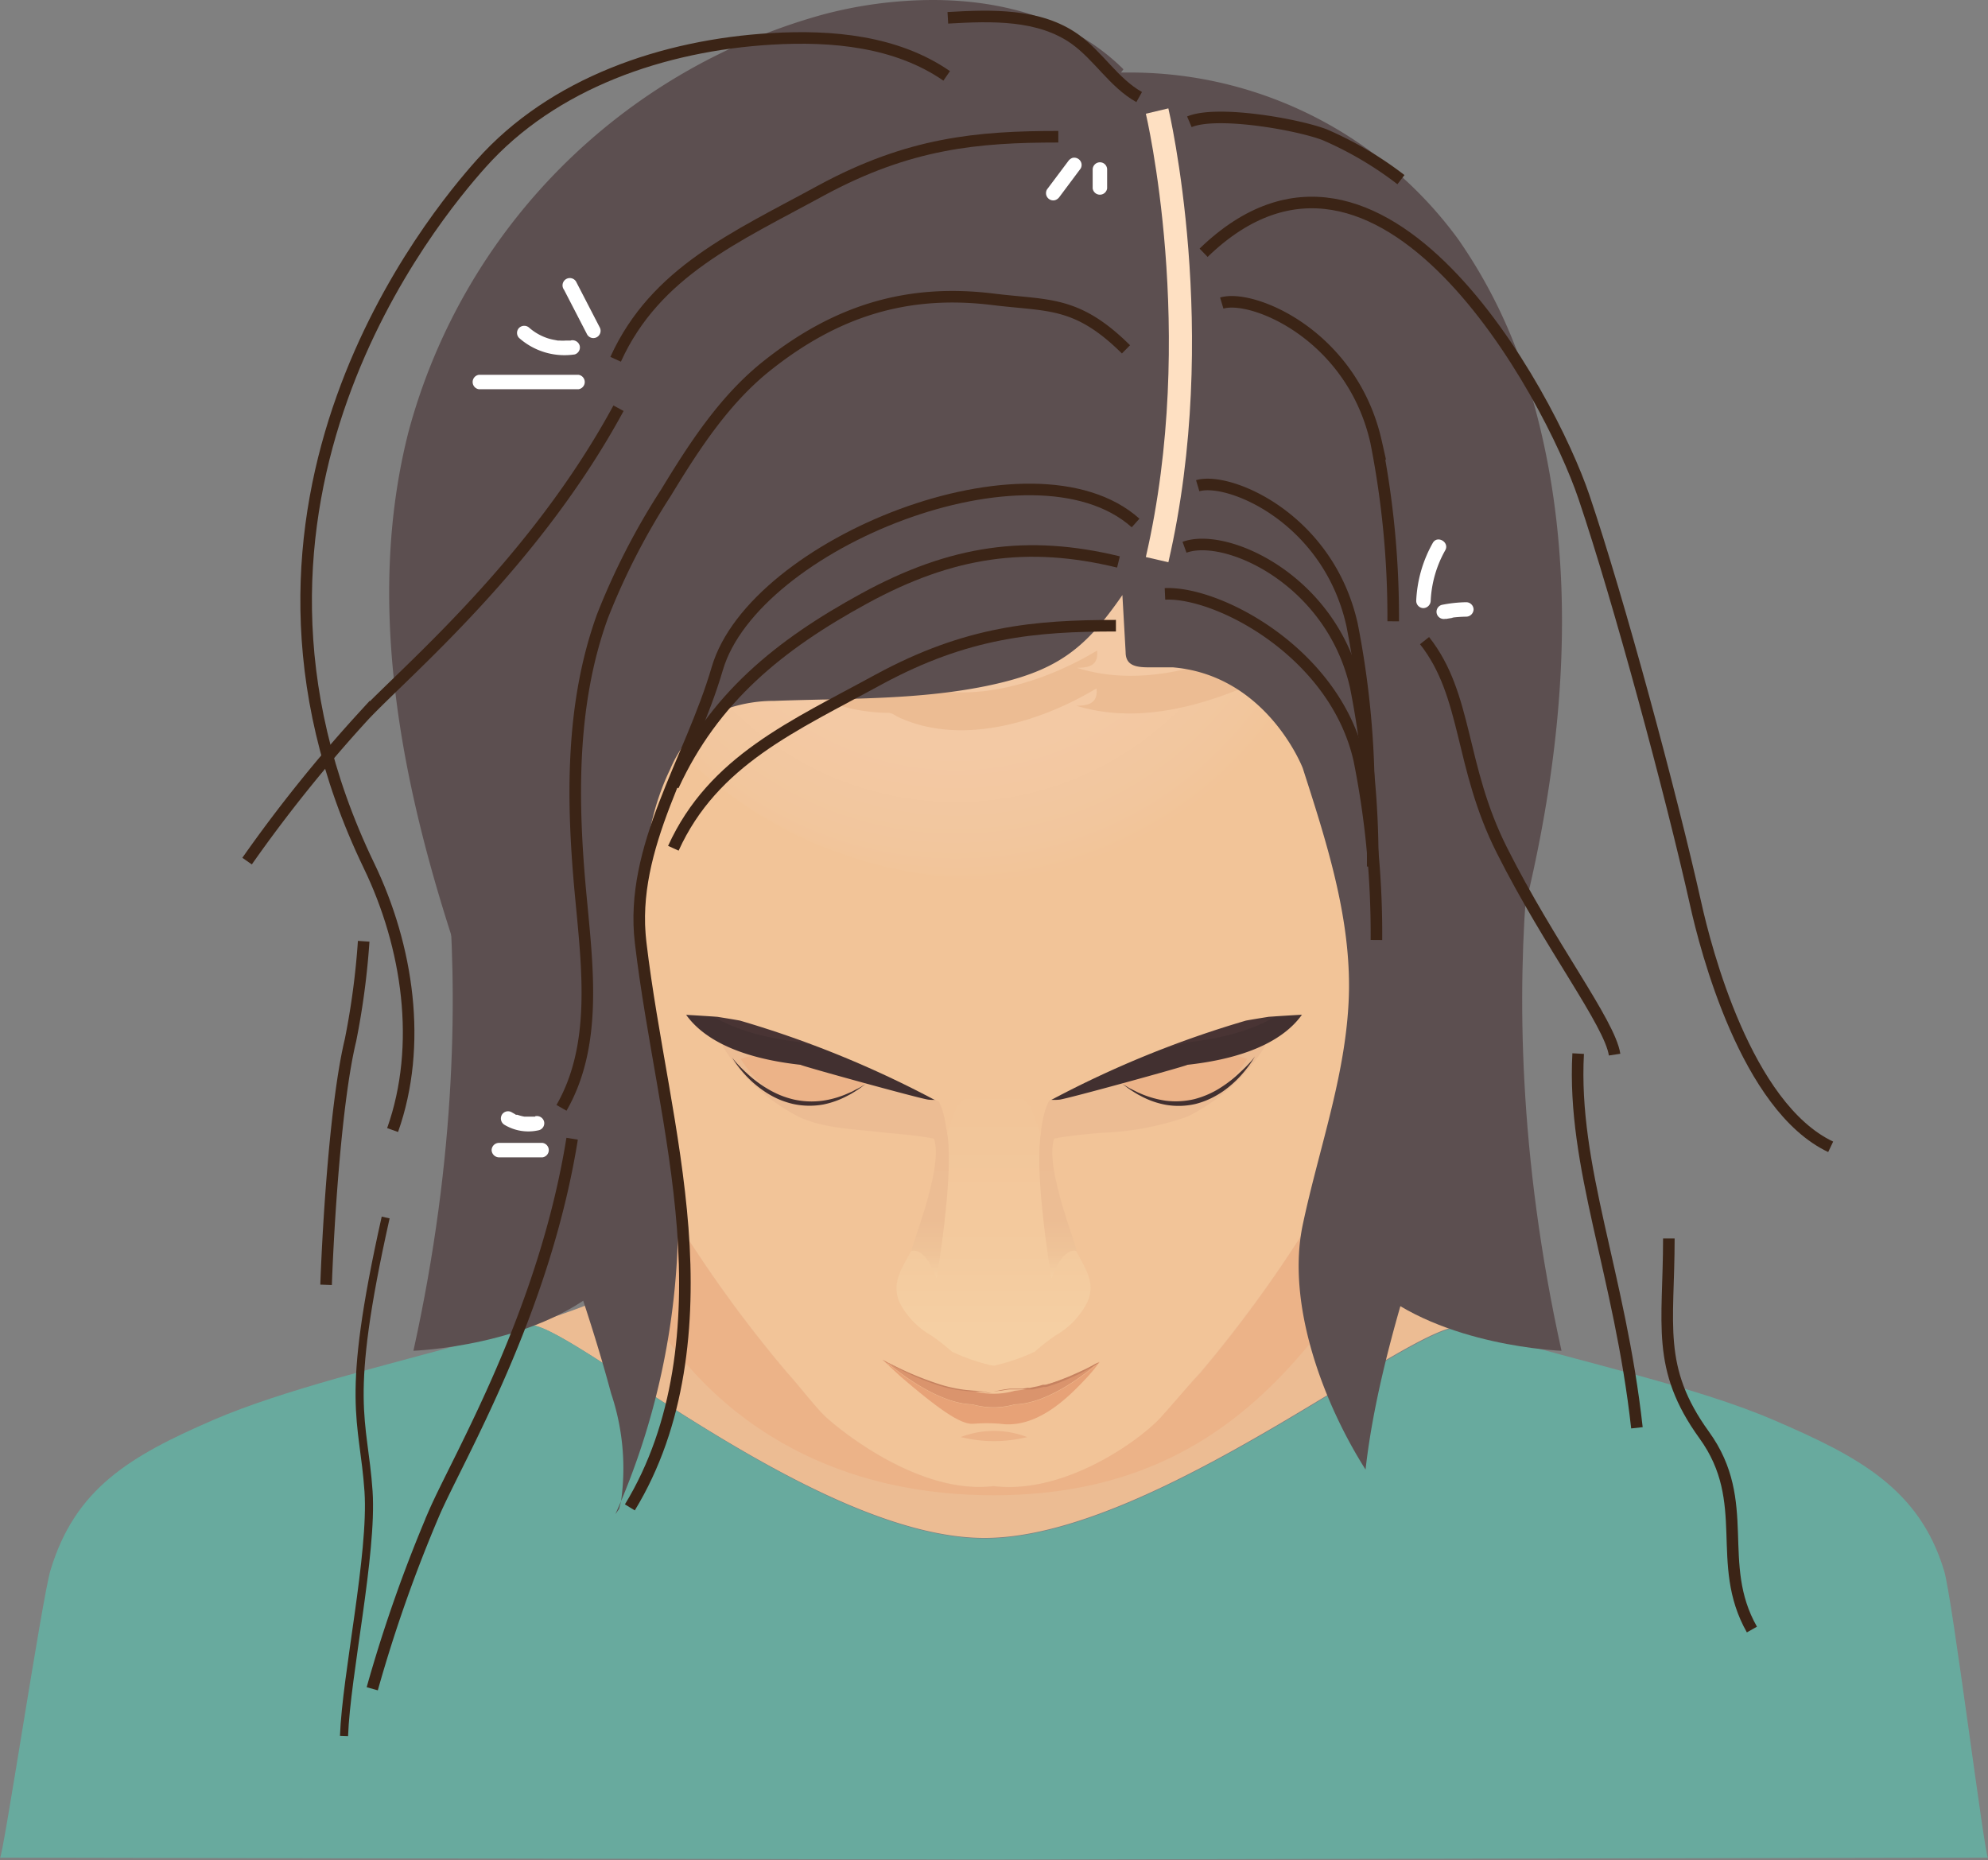 <svg id="Layer_1" data-name="Layer 1" xmlns="http://www.w3.org/2000/svg" xmlns:xlink="http://www.w3.org/1999/xlink" viewBox="0 0 171.86 160.79"><rect x="0" y="0" width="171.86" height="160.79" fill="#808080" stroke="none"/><defs><style>.cls-1{fill:#ecbc93;}.cls-2{fill:#68aa9e;}.cls-3{fill:#f2c498;}.cls-4{fill:#ecb388;}.cls-5{fill:#f7d5a9;}.cls-6{fill:#e7a277;}.cls-7{fill:#da946d;}.cls-8{fill:#c68260;}.cls-9{fill:url(#linear-gradient);}.cls-10{fill:#423030;}.cls-11{fill:#493434;}.cls-12{fill:url(#linear-gradient-2);}.cls-13{fill:url(#linear-gradient-3);}.cls-14{fill:url(#radial-gradient);}.cls-15{fill:#5c4f50;}.cls-16,.cls-17,.cls-18{fill:none;stroke-miterlimit:10;}.cls-16{stroke:#fee0c2;stroke-width:2px;}.cls-17,.cls-18{stroke:#3b2416;}.cls-18{stroke-width:0.7px;}.cls-19{fill:url(#radial-gradient-2);}.cls-20{fill:url(#radial-gradient-3);}.cls-21{fill:#fff;}</style><linearGradient id="linear-gradient" x1="334.58" y1="629.61" x2="334.58" y2="653.87" gradientTransform="matrix(1, 0, 0, -1, 234, 1226)" gradientUnits="userSpaceOnUse"><stop offset="0.13" stop-color="#f5cfa3"/><stop offset="0.41" stop-color="#f3ca9e"/><stop offset="1" stop-color="#f2c498"/></linearGradient><linearGradient id="linear-gradient-2" x1="340.12" y1="650.81" x2="340.12" y2="637.2" gradientTransform="matrix(1, 0, 0, -1, 234, 1226)" gradientUnits="userSpaceOnUse"><stop offset="0" stop-color="#ecbc93"/><stop offset="0.63" stop-color="#ecbd94"/><stop offset="0.85" stop-color="#efc499"/><stop offset="1" stop-color="#f5cfa3"/></linearGradient><linearGradient id="linear-gradient-3" x1="329.07" y1="650.81" x2="329.07" y2="637.2" xlink:href="#linear-gradient-2"/><radialGradient id="radial-gradient" cx="10.8" cy="1068.34" r="1.27" gradientTransform="matrix(27.06, 0, 0, -27.05, 273.05, 29418.95)" gradientUnits="userSpaceOnUse"><stop offset="0" stop-color="#f4caa6"/><stop offset="0.67" stop-color="#f3c9a4"/><stop offset="0.91" stop-color="#f2c69d"/><stop offset="1" stop-color="#f2c498"/></radialGradient><radialGradient id="radial-gradient-2" cx="-16.18" cy="1037.9" r="1.27" gradientTransform="matrix(8.18, 0, 0, -8.17, -1218.83, 9052.19)" xlink:href="#radial-gradient"/><radialGradient id="radial-gradient-3" cx="-15.91" cy="1036.55" r="1.27" gradientTransform="matrix(7.92, 0, 0, -7.93, -1193.68, 8784.98)" xlink:href="#radial-gradient"/></defs><path class="cls-1" d="M568,611.24c14.89-.2,37.6-19.35,41.19-18.23l.11,0a57.36,57.36,0,0,1-9.62-3.74c-3.91-2.07-3.88-11.46-3.88-11.46-1.41-3.33-54.26-.08-54.26-.08s-1.19,10.29-5.56,12.31a63.38,63.38,0,0,1-7.78,2.82l.07,0C531.25,592,553.15,611.44,568,611.24Z" transform="translate(-482.66 -478.29)"/><path class="cls-2" d="M650.73,614.09c-2.14-7.12-7.47-9.91-14.64-13-6.71-2.91-16.55-5-25.08-7.53l-.24-.07-.6-.18-.24-.07-.59-.18-.11,0c-3.59-1.12-26.3,18-41.19,18.23S531.25,592,528.31,592.87l-.07,0-.5.15-.33.1-.51.15-.33.1-.53.15-.32.09-.54.16-.33.09-.55.16-.32.09c-7.94,2.21-16.9,4.34-22.9,6.94-7.17,3.11-11.93,5.9-14.06,13-.72,2.4-4.1,24.83-4.36,24.83l85.6.16h.65l85.61-.16C654.25,638.92,651.45,616.49,650.73,614.09Z" transform="translate(-482.66 -478.29)"/><path class="cls-3" d="M608.14,540.48c-1.16-.85-3.65-.48-5,.09,0,.34,0,.68,0,1,0,.65,0,1.31-.07,2-.07,1.48-.17,3-.31,4.45-.07.74-.15,1.48-.23,2.22,0,.27-.07.54-.1.82-.36,2.43-.69,4.33-.8,5.16a85.55,85.55,0,0,1-2,8.62,5.61,5.61,0,0,0,2.67-1.55,5.67,5.67,0,0,0,1.46-2.71,54.48,54.48,0,0,1,3.58-12.25C609.58,542,608.14,540.48,608.14,540.48Z" transform="translate(-482.66 -478.29)"/><path class="cls-4" d="M605.85,550s2.12-6.09,1.5-6.78c-1-1.13-3.65,1.9-4.56,4.62-.07.74-.14,1.48-.23,2.21C604.41,545.64,606.69,546.43,605.85,550Z" transform="translate(-482.66 -478.29)"/><path class="cls-5" d="M601.31,559.38s1.68-.74,1.92-1.77-.51-1.86.28-2.19,1.59-1.7,1.85-2.09,1.45-5.16.57-6.52-3.38,2.81-3.38,2.81Z" transform="translate(-482.66 -478.29)"/><path class="cls-6" d="M602.35,551.78c.23-.07,2-2.43,2.49-2.13.68.44.21,3.21-.8,4.63a10.13,10.13,0,0,1-2.39,1.93Z" transform="translate(-482.66 -478.29)"/><path class="cls-3" d="M529,540.48c1.16-.85,3.66-.48,5,.09,0,.34,0,.68,0,1,0,.65,0,1.31.08,2,.07,1.48.17,3,.31,4.45.07.74.14,1.48.23,2.22,0,.27.06.54.1.82.36,2.43.69,4.33.79,5.16a88.36,88.36,0,0,0,2,8.62,5.68,5.68,0,0,1-4.12-4.26,54,54,0,0,0-3.59-12.25C527.52,542,529,540.48,529,540.48Z" transform="translate(-482.66 -478.29)"/><path class="cls-4" d="M531.24,550s-2.12-6.09-1.49-6.78c1-1.13,3.65,1.9,4.56,4.62.06.74.14,1.48.23,2.21C532.69,545.64,530.41,546.43,531.24,550Z" transform="translate(-482.66 -478.29)"/><path class="cls-5" d="M535.78,559.38s-1.68-.74-1.92-1.77.51-1.86-.27-2.19-1.59-1.7-1.85-2.09-1.45-5.16-.57-6.52,3.38,2.81,3.38,2.81Z" transform="translate(-482.66 -478.29)"/><path class="cls-6" d="M534.75,551.78c-.23-.07-2-2.43-2.49-2.13-.68.44-.21,3.21.8,4.63a10.13,10.13,0,0,0,2.39,1.93Z" transform="translate(-482.66 -478.29)"/><path class="cls-3" d="M606.08,516.89C605.41,486,569.52,486,568.56,486S531.72,486,531,516.89c-.47,21.55-.11,20.82.62,24.38s2.44,11.53,2.78,15.56.34,16.44,5.55,25A111.74,111.74,0,0,0,550.77,597c.78.84,2.52,3.09,3.34,3.82,1.57,1.42,8.24,6.69,14.46,5.93,6.21.76,12.71-4,14.46-5.93.74-.81,2.55-3,3.33-3.82a111.81,111.81,0,0,0,10.79-15.14c5.21-8.61,5.2-21,5.54-25s2-12,2.78-15.56S606.56,538.44,606.08,516.89Z" transform="translate(-482.66 -478.29)"/><path class="cls-1" d="M564.51,577.28s.4-4.89-3.34-6.29-16.22-3.18-16.74-3.55c.29.21.63,1.2.84,1.51a16.67,16.67,0,0,0,6.57,5.95c2.32,1,4.9,1,7.44,1.32C559.86,576.29,564.53,576.58,564.51,577.28Z" transform="translate(-482.66 -478.29)"/><path class="cls-7" d="M566.72,599.69a6.69,6.69,0,0,0,3.66,0c3.39-.07,7.34-3.7,7.34-3.7a17.67,17.67,0,0,1-7.34,2.53,6.69,6.69,0,0,1-3.66,0c-3.39-.07-7.76-2.69-7.76-2.69l.56.51a1.77,1.77,0,0,0-.26-.35S563.33,599.62,566.72,599.69Z" transform="translate(-482.66 -478.29)"/><path class="cls-6" d="M566.83,601.37a14.46,14.46,0,0,1,2.28,0c3.2.46,5.93-2.31,7.41-3.89a12.74,12.74,0,0,0,1.2-1.46s-3.94,3.62-7.34,3.69a6.66,6.66,0,0,1-3.65,0c-3.4-.07-7.47-3.69-7.47-3.69a1.52,1.52,0,0,1,.26.35l1,.92C564.27,600.52,565.88,601.46,566.83,601.37Z" transform="translate(-482.66 -478.29)"/><path class="cls-8" d="M567.08,598.52a12.18,12.18,0,0,1-3.49-.66,27.32,27.32,0,0,1-3.31-1.35l-1-.49-.35-.19.34.21,1,.53a21.83,21.83,0,0,0,3.3,1.41,11.13,11.13,0,0,0,3.53.6c.45,0,.82.09,1.07.13a2.42,2.42,0,0,1,.39.07l-.38-.09A8.08,8.08,0,0,0,567.08,598.52Z" transform="translate(-482.66 -478.29)"/><path class="cls-8" d="M577.38,596.18c-.21.12-.52.29-.92.48l-.65.3-.75.33-.84.33-.45.16-.24.08-.23.07-.24.07-.12,0-.12,0-.46.13-.45.09-.22.05-.22,0-.41.07-.4,0-.37,0c-.12,0-.23,0-.34,0-.44.05-.79.12-1,.17a3.16,3.16,0,0,0-.37.08l.37-.06c.25,0,.6-.1,1-.13l.34,0h.38l.4,0,.42,0,.22,0,.22,0,.46-.1.47-.11.12,0,.12,0,.23-.07.24-.08.24-.08.45-.16c.29-.12.58-.23.84-.35l.75-.34c.24-.11.45-.23.64-.33.38-.21.69-.38.9-.51l.32-.2Z" transform="translate(-482.66 -478.29)"/><path class="cls-9" d="M576,587c-.2-.37-.41-.74-.59-1.14s-.34-.68-.48-.95a7.25,7.25,0,0,1-.75-1.77c0-.13-.3-1.43-.42-2a36,36,0,0,0-2-7.14,5,5,0,0,0-3.08-1.9v0h-.15v0a5.13,5.13,0,0,0-3.17,1.9,37.39,37.39,0,0,0-2,7.14c-.11.55-.38,1.85-.41,2a8.12,8.12,0,0,1-.75,1.77c-.14.27-.31.57-.48.95s-.4.77-.6,1.14c-.69,1.24-1.29,2.32-.74,3.79a6.91,6.91,0,0,0,2.79,2.95,20,20,0,0,1,1.79,1.4,16.75,16.75,0,0,0,3.49,1.2h.17a16.75,16.75,0,0,0,3.49-1.2,20,20,0,0,1,1.79-1.4,6.85,6.85,0,0,0,2.79-2.95C577.29,589.36,576.69,588.28,576,587Z" transform="translate(-482.66 -478.29)"/><path class="cls-1" d="M572.64,577.28s-.4-4.89,3.34-6.29,16.23-3.18,16.75-3.55c-.3.21-.64,1.2-.84,1.51a16.7,16.7,0,0,1-6.58,5.87,25.12,25.12,0,0,1-7.44,1.4C577.29,576.29,572.62,576.58,572.64,577.28Z" transform="translate(-482.66 -478.29)"/><path class="cls-4" d="M546.7,569.83s3.82,7,10.79,2.12C557.49,572,551.35,568.16,546.7,569.83Z" transform="translate(-482.66 -478.29)"/><path class="cls-10" d="M557.49,572l-.43.32-.23.16-.28.18-.33.2-.38.2a7.65,7.65,0,0,1-2,.71,6.71,6.71,0,0,1-2.64-.05,7.47,7.47,0,0,1-1.31-.44,8.05,8.05,0,0,1-1.11-.62,9.38,9.38,0,0,1-1.63-1.38,10.85,10.85,0,0,1-.91-1.12c-.19-.28-.28-.44-.28-.44s.11.15.33.41a13.46,13.46,0,0,0,1,1,10.24,10.24,0,0,0,1.67,1.25,8.61,8.61,0,0,0,1.09.56,7.79,7.79,0,0,0,1.24.4,7.06,7.06,0,0,0,2.51.1,8.15,8.15,0,0,0,2-.56l.39-.17a2.15,2.15,0,0,0,.34-.17l.3-.15.24-.13Z" transform="translate(-482.66 -478.29)"/><path class="cls-10" d="M562.91,573.35s2.24.27,1.42-1a3.19,3.19,0,0,0-1.61-1s-13.57-6.14-15.24-6.66-5.66.17-6.49-1.61c0,0-.56,6,10.88,7.26C551.87,570.42,562.27,573.29,562.91,573.35Z" transform="translate(-482.66 -478.29)"/><path class="cls-11" d="M551.87,568.39s7.54,2.08,10.18,2.74c-2.77-1.25-13.12-5.91-14.57-6.36s-4-.08-5.53-.75C543.16,565.74,545.86,567.71,551.87,568.39Z" transform="translate(-482.66 -478.29)"/><path class="cls-4" d="M590.47,569.83s-3.82,7-10.78,2.12C579.69,572,585.83,568.16,590.47,569.83Z" transform="translate(-482.66 -478.29)"/><path class="cls-10" d="M579.69,572l.45.26a1.88,1.88,0,0,0,.24.14l.3.15.34.17.39.17a8.65,8.65,0,0,0,2,.55,7,7,0,0,0,2.49-.13,7.8,7.8,0,0,0,1.23-.43,7.38,7.38,0,0,0,1.07-.58,10.56,10.56,0,0,0,1.63-1.28,13.43,13.43,0,0,0,1-1c.21-.25.32-.41.32-.41s-.09.16-.27.44a10.81,10.81,0,0,1-.88,1.14,9.27,9.27,0,0,1-1.58,1.42,8.08,8.08,0,0,1-1.1.64,7.09,7.09,0,0,1-1.29.47,6.47,6.47,0,0,1-2.63.07,7.32,7.32,0,0,1-2-.69l-.38-.2-.33-.2-.28-.18-.23-.16Z" transform="translate(-482.66 -478.29)"/><path class="cls-10" d="M574.26,573.35s-2.23.27-1.41-1a3.15,3.15,0,0,1,1.61-1s13.57-6.14,15.24-6.66,5.66.17,6.49-1.61c0,0,.56,6-10.88,7.26C585.31,570.42,574.9,573.29,574.26,573.35Z" transform="translate(-482.66 -478.29)"/><path class="cls-11" d="M585.37,568.39s-7.54,2.08-10.18,2.74c2.77-1.25,13.12-5.91,14.57-6.36,1.3-.41,4-.08,5.52-.75C594.08,565.74,591.38,567.71,585.37,568.39Z" transform="translate(-482.66 -478.29)"/><path class="cls-4" d="M565.72,602.52a11.82,11.82,0,0,0,5.73,0A8,8,0,0,0,565.72,602.52Z" transform="translate(-482.66 -478.29)"/><path class="cls-12" d="M575.75,586.45s-1.11-.57-2.19,2.35c0,0-1.92-11.2-.59-13.61,0,0,3.41.35,1.76.65C571.84,576.37,575.51,585.25,575.75,586.45Z" transform="translate(-482.66 -478.29)"/><path class="cls-13" d="M561.44,586.45s1.1-.57,2.19,2.35c0,0,1.92-11.2.59-13.61,0,0-3.41.35-1.76.65C565.35,576.37,561.68,585.25,561.44,586.45Z" transform="translate(-482.66 -478.29)"/><path class="cls-14" d="M568.28,554.27c19.79,0,35.84-14.66,35.84-32.74s-16-32.74-35.84-32.74-35.84,14.66-35.84,32.74S548.48,554.27,568.28,554.27Z" transform="translate(-482.66 -478.29)"/><path class="cls-1" d="M602.32,540.2a10,10,0,0,0-3.22-7.12c-.74-.68-1.54-1.29-2.25-2-.55.36-1.14.68-1.71,1-5.72,3.1-12.85,6-19.38,3.94,1.1,0,1.88-.24,1.74-1.49-4.84,2.91-11.63,5-17.06,2.51a2.49,2.49,0,0,0-1-.4,16.5,16.5,0,0,1-2-.15,13.16,13.16,0,0,1-3.58-1,10.45,10.45,0,0,1-5.27-5.07,6.77,6.77,0,0,0,1.35,0,11.93,11.93,0,0,1-2.48-.72,9.63,9.63,0,0,1-4.22-3,7.51,7.51,0,0,1-.75,1.2c-.88,1.13-2.23,1.62-3.23,2.6-1.16,1.54-2.31,3.08-3.44,4.64a10.88,10.88,0,0,0-1.52,5.76,10,10,0,0,0,.14,1.21,12.1,12.1,0,0,1,1.38-3.72,265.58,265.58,0,0,1,3.42-4.63c1-1,2.36-1.48,3.24-2.61a6.81,6.81,0,0,0,.74-1.2,9.63,9.63,0,0,0,4.23,3,12,12,0,0,0,2.48.73l0,0,0,0a7.73,7.73,0,0,1-1.36,0,10.57,10.57,0,0,0,5.28,5.08,13.41,13.41,0,0,0,3.58,1,14.69,14.69,0,0,0,2,.15c.37,0,.61.25.95.4,5.44,2.49,12.23.4,17.07-2.51.14,1.25-.64,1.5-1.74,1.5,6.53,2,13.66-.85,19.38-3.95.57-.31,1.16-.63,1.71-1,.71.71,1.51,1.31,2.25,2a10,10,0,0,1,3.18,6.63A25.42,25.42,0,0,0,602.32,540.2Z" transform="translate(-482.66 -478.29)"/><path class="cls-4" d="M583,600.83c-1.75,1.91-8.25,6.69-14.46,5.94-6.22.75-12.89-4.52-14.46-5.94-.82-.73-2.56-3-3.34-3.82a109.82,109.82,0,0,1-10.22-14.22,15.14,15.14,0,0,1-3.16,6.3c4.56,9.52,14.6,18.46,31.19,18.46s24.76-8.94,31.18-18.24l0,0c-1.87-1-2.84-3.66-3.34-6.17a111.27,111.27,0,0,1-10,13.89C585.58,597.86,583.76,600,583,600.83Z" transform="translate(-482.66 -478.29)"/><path class="cls-15" d="M536.35,608.06c-.16.38-.33.75-.49,1.13l.32-.46C536.24,608.5,536.3,608.28,536.35,608.06Zm26.93-129.77a37.2,37.2,0,0,0-9.56,1.28A51.22,51.22,0,0,0,518,515.52c-3.59,13.94-1,28.75,3.31,42.47s10.45,26.86,14.18,40.76a20.28,20.28,0,0,1,.86,9.31,63.44,63.44,0,0,0,4.56-31.43c-1.2-10.73-5-22.15-.31-31.85a10.07,10.07,0,0,1,5.16-5.31,12.45,12.45,0,0,1,3.83-.59c6.09-.23,12.22-.06,18.2-1.26,6.17-1.25,8.62-3.14,11.9-7.89l.28,4.94c0,1.15.88,1.31,2,1.31.22,0,.45,0,.68,0h.7c.23,0,.47,0,.7,0,8.15.69,11.23,8.71,11.23,8.71,2,6.22,4.06,12.56,4,19.09-.09,7-2.57,13.61-4,20.39s1.71,15.29,5.43,21.16c1.61-14.37,9.4-31.48,13.32-46.75s5.41-31.64.84-46.74A44.2,44.2,0,0,0,608.74,499a35.13,35.13,0,0,0-28.11-14.44l-1.06,0,.21-.28C575.47,480,569.44,478.29,563.28,478.29Z" transform="translate(-482.66 -478.29)"/><path class="cls-15" d="M617.42,538.29s-7.28,22.83.23,56.77c0,0-10.37-.36-16.39-5.62S617.42,538.29,617.42,538.29Z" transform="translate(-482.66 -478.29)"/><path class="cls-15" d="M518.63,538.29s7.28,22.83-.23,56.77c0,0,10.36-.36,16.39-5.62S518.63,538.29,518.63,538.29Z" transform="translate(-482.66 -478.29)"/><path class="cls-16" d="M582.69,487.89s4.54,19.12,0,38.78" transform="translate(-482.66 -478.29)"/><path class="cls-17" d="M532.12,576.73c-2.42,15.08-9.82,27.52-11.92,32.34a124.17,124.17,0,0,0-5.36,15.21" transform="translate(-482.66 -478.29)"/><path class="cls-17" d="M536.13,513.58c-7.28,13.43-18.38,22.72-22,26.57a124.78,124.78,0,0,0-10.11,12.58" transform="translate(-482.66 -478.29)"/><path class="cls-18" d="M516,583.54c-3.6,16.07-1.91,17.34-1.48,23.68.36,5.41-1.93,15.86-2.12,21.14" transform="translate(-482.66 -478.29)"/><path class="cls-17" d="M514.1,559.66a66.5,66.5,0,0,1-1.14,8.55c-1.27,5.27-1.92,15.86-2.11,21.15" transform="translate(-482.66 -478.29)"/><path class="cls-17" d="M605.81,533.67c3.76,4.77,3,10.83,6.7,18.15,4.11,8.18,9.31,14.88,9.73,17.64" transform="translate(-482.66 -478.29)"/><path class="cls-17" d="M626.93,585.35c0,7.44-1.14,11.19,3.06,17s.86,11.07,4.12,16.81" transform="translate(-482.66 -478.29)"/><path class="cls-17" d="M619.09,569.37c-.53,9.83,3.6,19,5.08,32.35" transform="translate(-482.66 -478.29)"/><path class="cls-17" d="M564.5,484.85c-4.34-3-9.9-3.51-15.14-3.2-9.34.55-18.9,3.81-25.12,10.8-4,4.48-24.79,29.3-9.69,60.66,3.38,7,4.65,15.53,2.05,22.87" transform="translate(-482.66 -478.29)"/><path class="cls-17" d="M580,508.49c-4.27-4.22-6.68-3.73-11.53-4.33-7.39-.9-13.46,1-19.33,5.61-3.76,2.93-6.41,7-8.9,11.1a60.1,60.1,0,0,0-5.49,10.67c-2.8,7.71-2.65,16.16-1.87,24.33.58,6.17,1.41,12.82-1.68,18.19" transform="translate(-482.66 -478.29)"/><path class="cls-17" d="M585.06,525.6c3.61-1.32,12.72,2.83,14.8,12.06a77.2,77.2,0,0,1,1.47,15.54" transform="translate(-482.66 -478.29)"/><path class="cls-17" d="M586.2,520.28c2.67-.8,11.26,2.76,13.34,12A77.31,77.31,0,0,1,601,547.82" transform="translate(-482.66 -478.29)"/><path class="cls-17" d="M588.28,504.49c2.66-.8,11.26,2.76,13.34,12A78,78,0,0,1,603.1,532" transform="translate(-482.66 -478.29)"/><path class="cls-17" d="M583.37,529.63c4.65-.21,14.73,5.14,16.8,14.37a76.59,76.59,0,0,1,1.48,15.55" transform="translate(-482.66 -478.29)"/><path class="cls-17" d="M586.71,500.14c15.31-14.8,29.88,12.24,32.88,21.11s7.52,25.61,9.66,35.18c.86,3.88,4.36,17.54,11.67,21" transform="translate(-482.66 -478.29)"/><path class="cls-17" d="M581.14,486.68c-2.18-1.22-3.51-3.54-5.54-5-3.08-2.2-7.2-2.07-11-1.85" transform="translate(-482.66 -478.29)"/><path class="cls-17" d="M585.48,488.82c2.36-1,9.28.2,11.68,1.11a30.69,30.69,0,0,1,6.61,3.89" transform="translate(-482.66 -478.29)"/><path class="cls-17" d="M580.83,523.5c-8.88-7.93-33,1.79-36.16,12.58-2.34,8-7.61,15.41-6.63,23.68s3,16.4,3.64,24.71-.22,17-4.57,24.13" transform="translate(-482.66 -478.29)"/><path class="cls-17" d="M579.13,532.38c-7,0-12.89.52-20.51,4.65-7.32,4-14.3,7-17.75,14.59" transform="translate(-482.66 -478.29)"/><path class="cls-17" d="M574.15,490.11c-7,0-12.9.53-20.51,4.65-7.32,4-14.31,7-17.76,14.59" transform="translate(-482.66 -478.29)"/><path class="cls-17" d="M579.35,526.87c-7.82-1.9-14.38-1-22,3.17-7.32,4-13,8.6-16.49,16.18" transform="translate(-482.66 -478.29)"/><path class="cls-19" d="M573.72,573.28a89,89,0,0,1,16.61-6.75s-.11,0,2-.34c0,0,2.65-.19,5.2-.29a7,7,0,0,0,1.1-1l-1-2.06-11.23.33L573,569.54l-1.55,3.64S572,574.17,573.72,573.28Z" transform="translate(-482.66 -478.29)"/><path class="cls-20" d="M563.28,573.28a89,89,0,0,0-16.61-6.75s.11,0-2-.34c0,0-2.65-.19-5.2-.29,0,0,1.89-.15,1.11-1l-1.25-2.1,11.23.33,13.52,6.37,1.54,3.64S565,574.17,563.28,573.28Z" transform="translate(-482.66 -478.29)"/><path class="cls-21" d="M532.66,510.69h-8.59a.63.63,0,0,0,0,1.25h8.59a.63.63,0,0,0,0-1.25Z" transform="translate(-482.66 -478.29)"/><path class="cls-21" d="M532,507.73l-.16,0h-.27a3.15,3.15,0,0,1-.53,0h-.16l-.26-.05a4.37,4.37,0,0,1-.52-.12,4.62,4.62,0,0,1-1.68-.93.64.64,0,0,0-.88,0,.62.62,0,0,0,0,.88,5.92,5.92,0,0,0,4.8,1.42.63.63,0,0,0,.43-.77.65.65,0,0,0-.77-.44Z" transform="translate(-482.66 -478.29)"/><path class="cls-21" d="M534.5,506.58l-2-3.87a.63.63,0,1,0-1.08.63l2,3.87a.62.62,0,0,0,.85.22.63.63,0,0,0,.23-.85Z" transform="translate(-482.66 -478.29)"/><path class="cls-21" d="M529.55,577.09h-3.76a.64.64,0,0,0-.63.62.65.65,0,0,0,.63.63h3.76a.63.63,0,0,0,0-1.25Z" transform="translate(-482.66 -478.29)"/><path class="cls-21" d="M528.92,574.82l-.16,0s-.23,0,0,0l-.3,0h-.3l-.17,0c-.13,0,.14,0,0,0a3.77,3.77,0,0,1-.6-.16l-.08,0h0s-.09,0-.12-.05l-.3-.17a.62.62,0,0,0-.85.23.64.64,0,0,0,.22.85,4,4,0,0,0,3,.47.62.62,0,0,0,.43-.76.64.64,0,0,0-.77-.44Z" transform="translate(-482.66 -478.29)"/><path class="cls-21" d="M606.34,530.27a9.77,9.77,0,0,1,1.26-4.41c.39-.7-.69-1.33-1.08-.63a11.15,11.15,0,0,0-1.43,5,.63.63,0,0,0,.62.63.65.65,0,0,0,.63-.63Z" transform="translate(-482.66 -478.29)"/><path class="cls-21" d="M607.63,531.8l.68-.11-.17,0a11,11,0,0,1,1.28-.09.65.65,0,0,0,.63-.63.64.64,0,0,0-.63-.62,11.66,11.66,0,0,0-2.12.23.62.62,0,0,0-.43.77.63.63,0,0,0,.76.43Z" transform="translate(-482.66 -478.29)"/><path class="cls-21" d="M575,492.23l-1.83,2.44a.65.65,0,0,0-.06.49.63.63,0,0,0,.29.37.62.62,0,0,0,.48.06.74.74,0,0,0,.37-.28l1.83-2.45a.62.62,0,0,0,.06-.48.64.64,0,0,0-.77-.44.76.76,0,0,0-.37.29Z" transform="translate(-482.66 -478.29)"/><path class="cls-21" d="M577.12,492.94v1.63a.63.63,0,0,0,1.25,0v-1.63a.62.62,0,0,0-.62-.62.63.63,0,0,0-.63.62Z" transform="translate(-482.66 -478.29)"/></svg>